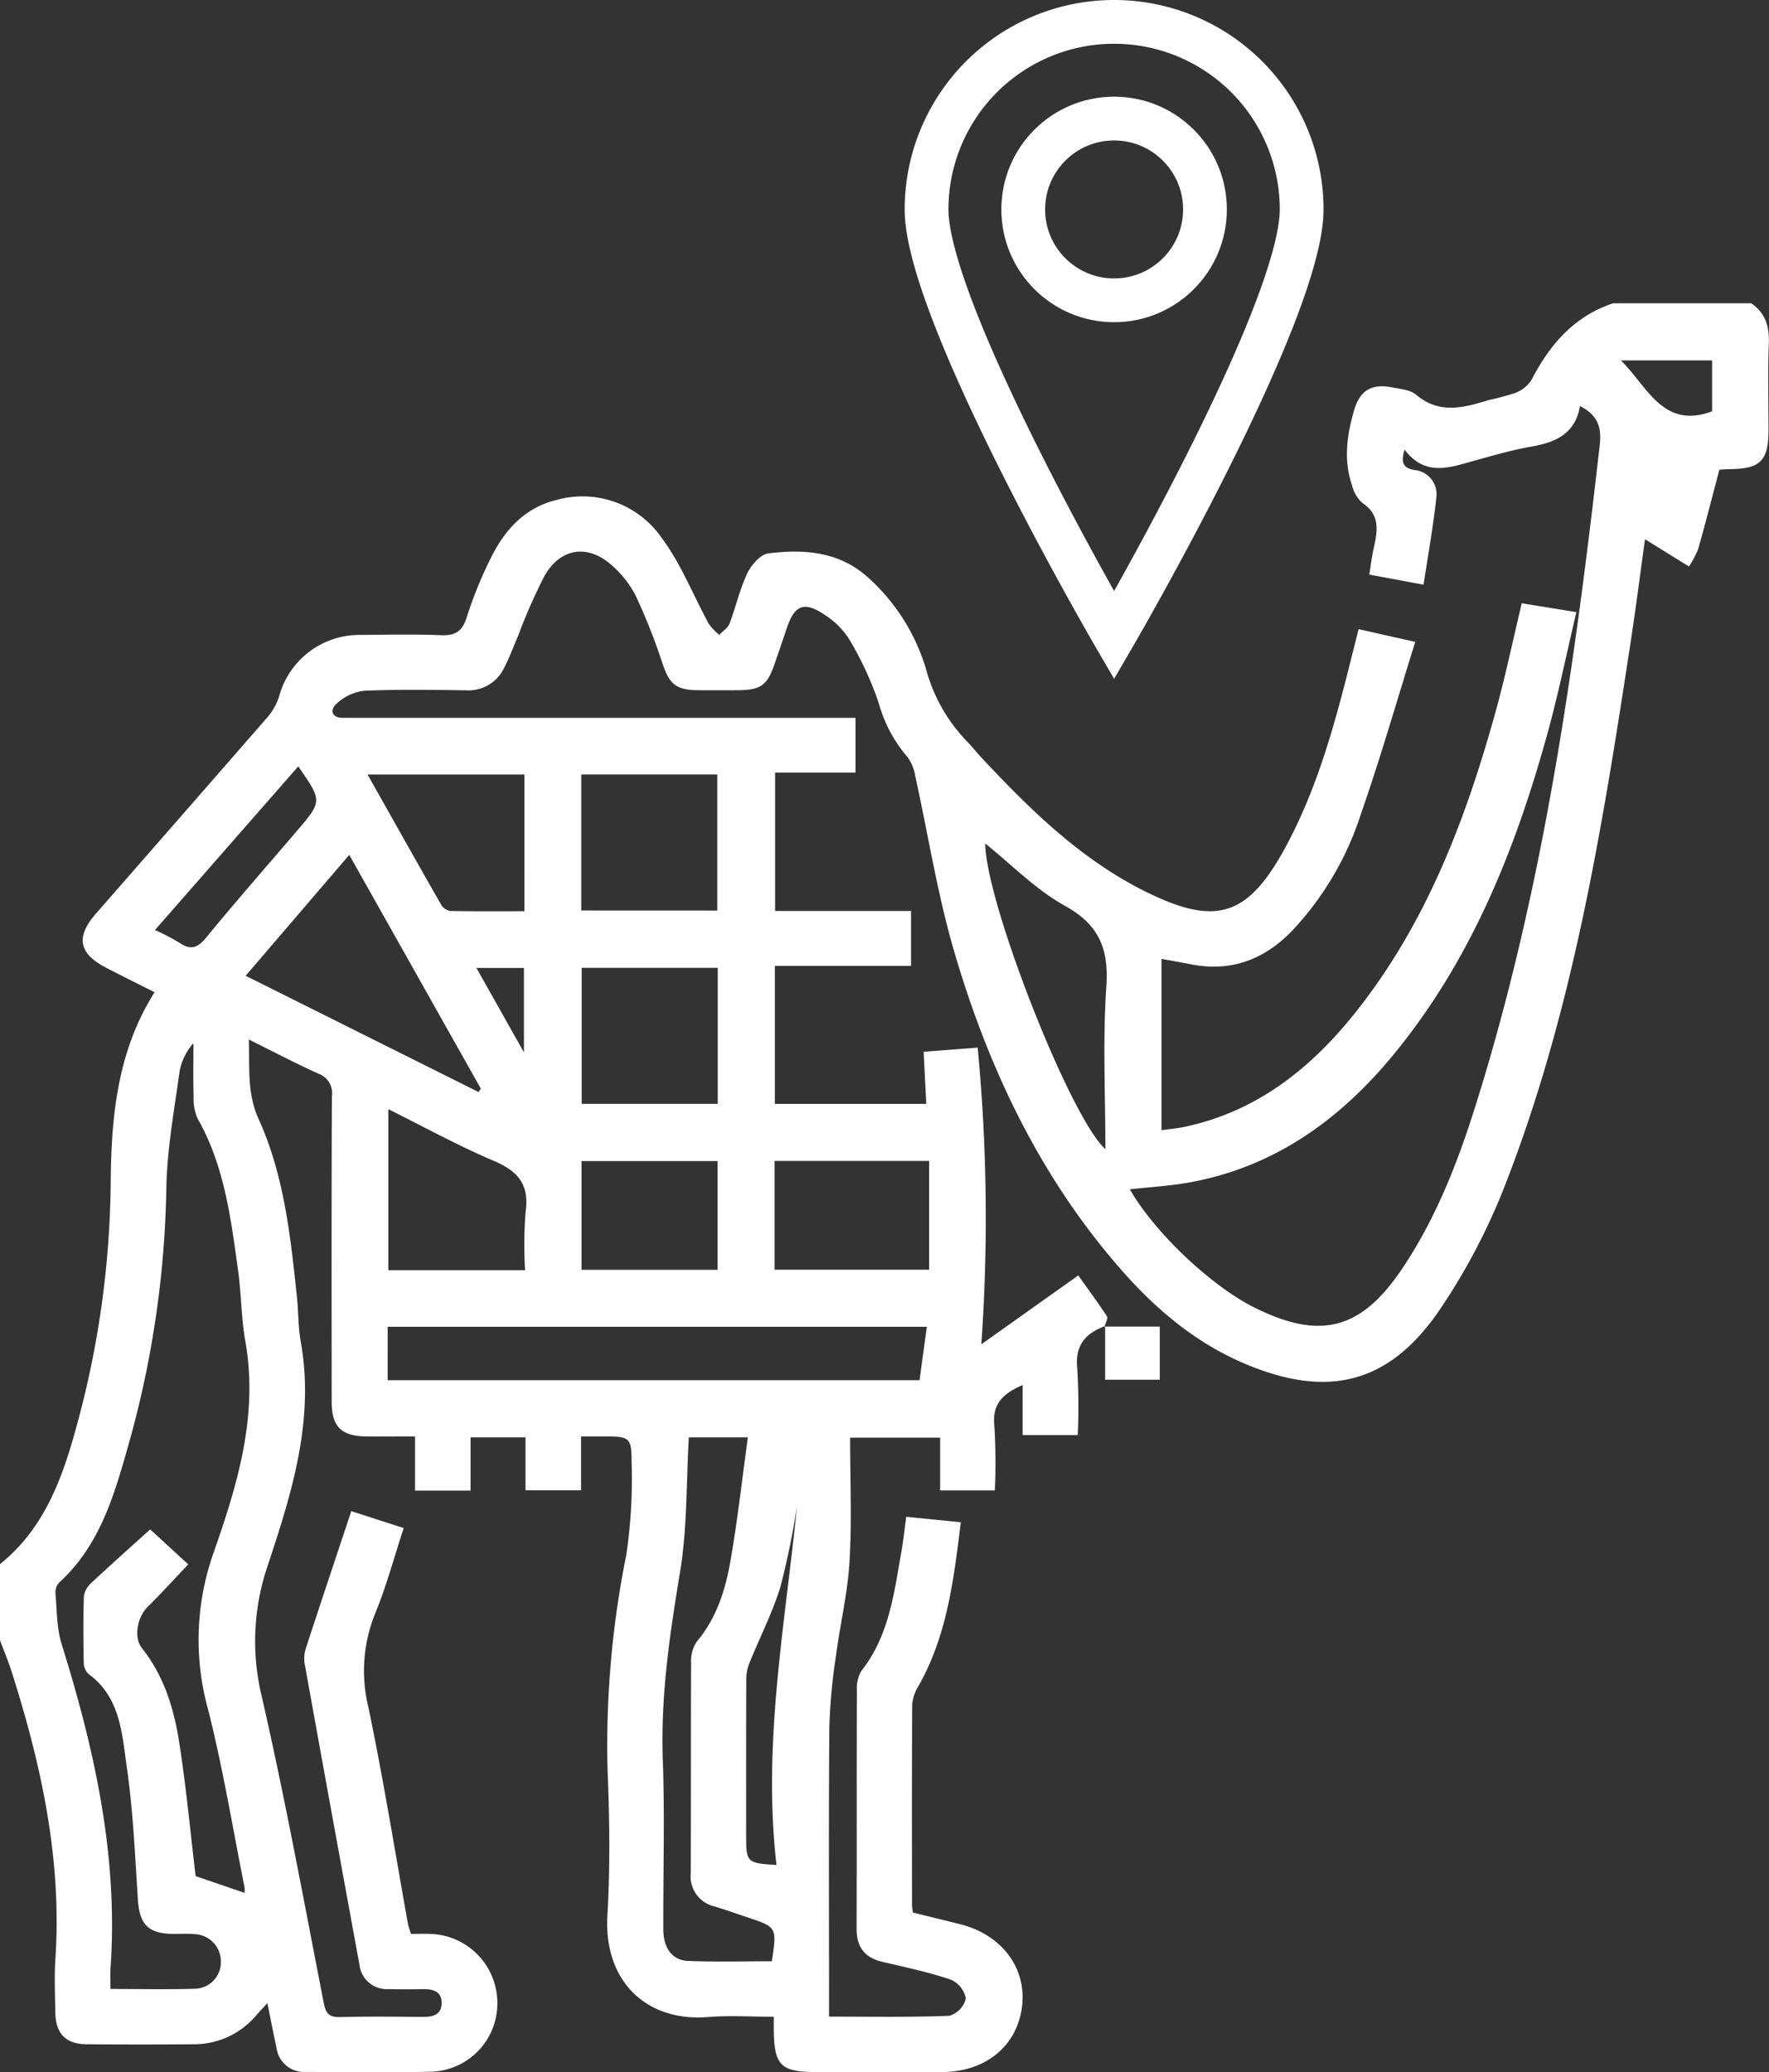 <svg xmlns="http://www.w3.org/2000/svg" width="242.526" height="284.084" viewBox="0 0 242.526 284.084">
  <rect x="0" y="0" width="242.526" height="284.084" fill="#333333" stroke="none"/>
  <g id="Group_143" data-name="Group 143" transform="translate(0 3)">
    <g id="Group_142" data-name="Group 142" transform="translate(0 38.575)">
      <path id="Path_270" data-name="Path 270" d="M297.218,1377.421c-2.688,1-4.149,2.621-3.814,5.8a89.134,89.134,0,0,1,.067,9.149h-7.553V1385.5c-2.683,1.182-4.207,2.564-3.881,5.58a83.771,83.771,0,0,1,.067,8.878h-7.5v-7.236H262.261c0,5.679.251,11.341-.081,16.97-.259,4.388-1.31,8.723-1.882,13.1a79.765,79.765,0,0,0-.885,9.607c-.1,12.313-.041,24.624-.041,36.938v2.75c5.65,0,11.078.1,16.492-.111a3.324,3.324,0,0,0,2.264-2.37,3.539,3.539,0,0,0-2.071-2.591c-3.051-1.027-6.225-1.7-9.369-2.437-2.454-.573-3.547-2.052-3.541-4.558.033-10.892,0-21.785.041-32.676a4.64,4.64,0,0,1,.641-2.687c3.8-4.829,4.457-10.673,5.479-16.4.262-1.466.409-2.952.644-4.692l7.485.748c-.973,7.859-1.865,15.494-5.775,22.4a5.714,5.714,0,0,0-.885,2.583c-.063,9.154-.038,18.31-.03,27.466a9.669,9.669,0,0,0,.128,1.06q3.2.788,6.394,1.577c5.756,1.423,9.214,5.992,8.56,11.306-.665,5.408-4.989,8.964-10.96,8.979-5.761.015-11.522,0-17.284,0-4.832,0-5.745-.919-5.791-5.818,0-.47,0-.939,0-1.759-3.048,0-6.029-.2-8.975.038-8.524.7-14.352-4.966-13.833-13.9.383-6.608.3-13.264.024-19.884a131.846,131.846,0,0,1,2.569-29.585,71.177,71.177,0,0,0,.723-12.726c.009-3.377-.33-3.5-3.729-3.5h-3.2v7.387h-7.614v-7.255h-7.53v7.292h-7.615v-7.424c-2.341,0-4.514.015-6.687,0-3.4-.028-4.739-1.336-4.743-4.727-.014-13.97-.032-27.94.03-41.91a2.821,2.821,0,0,0-1.829-3.083c-3.136-1.411-6.183-3.021-9.562-4.7.133,3.934-.26,7.377,1.349,10.92,3.495,7.7,4.37,16.074,5.25,24.4.215,2.039.166,4.119.525,6.127,1.911,10.684-1.211,20.654-4.481,30.524a32.085,32.085,0,0,0-.9,17.961c3.205,13.975,5.789,28.093,8.536,42.171.286,1.471.765,1.956,2.257,1.916,3.786-.1,7.576-.051,11.364-.024,1.324.009,2.483-.289,2.533-1.809.056-1.676-1.153-2.024-2.58-1.995q-2.366.048-4.735-.006a3.757,3.757,0,0,1-3.949-3.354q-3.785-20.583-7.5-41.179a4.471,4.471,0,0,1,.125-2.1c2.022-6.208,4.1-12.4,6.256-18.889l7.186,2.316c-1.312,4-2.362,7.952-3.908,11.7a20.974,20.974,0,0,0-.939,12.849c2.064,9.871,3.653,19.843,5.444,29.772a12.915,12.915,0,0,0,.406,1.322c.935,0,1.865-.04,2.792.006a9.465,9.465,0,0,1,9.043,9.441,9.353,9.353,0,0,1-9.019,9.439c-5.758.145-11.522.056-17.284.032a3.792,3.792,0,0,1-3.977-3.33c-.417-1.907-.785-3.825-1.247-6.1-.651.712-1.1,1.19-1.535,1.68a11.142,11.142,0,0,1-8.532,3.957q-7.339.062-14.68,0c-2.917-.025-4.285-1.452-4.329-4.418-.036-2.447-.147-4.9.014-7.339.9-13.541-1.92-26.5-5.988-39.276-.47-1.476-1.071-2.91-1.611-4.363v-10.419c5.826-4.678,8.36-11.208,10.28-18.117a130.226,130.226,0,0,0,4.9-34.079c.066-9.129.9-18.13,6.018-26.209-2.273-1.147-4.46-2.228-6.626-3.349-3.806-1.97-4.219-4.227-1.389-7.461q11.769-13.45,23.516-26.92a8.083,8.083,0,0,0,1.571-2.832,11.408,11.408,0,0,1,11.255-8.421c3.63-.032,7.265-.113,10.889.037,1.936.08,2.934-.447,3.559-2.4a56.67,56.67,0,0,1,3.487-8.512c1.884-3.686,4.617-6.612,8.855-7.63a13.192,13.192,0,0,1,14.443,5.261c2.634,3.542,4.281,7.813,6.424,11.729a8.014,8.014,0,0,0,1.431,1.505c.478-.507,1.167-.933,1.4-1.534.869-2.281,1.4-4.706,2.442-6.9.544-1.145,1.8-2.6,2.879-2.731,4.763-.586,9.44-.32,13.4,3.057a27.329,27.329,0,0,1,8.41,13.452,22.732,22.732,0,0,0,5.573,9.407c.6.63,1.133,1.316,1.725,1.951,6.7,7.172,13.666,14.047,22.584,18.481,9.71,4.826,14.07,3.417,19.21-6.066,4.052-7.475,6.4-15.57,8.481-23.755.514-2.02,1.019-4.043,1.548-6.144l7.768,1.746c-2.538,8.105-4.783,15.967-7.479,23.67a42.067,42.067,0,0,1-9.6,16.137c-3.763,3.781-8.223,5.44-13.557,4.414-1.362-.263-2.728-.5-4.158-.767v23.486c1.136-.16,2.149-.242,3.135-.45,9.842-2.077,17.229-7.908,23.339-15.541,9.753-12.181,15.183-26.431,19.3-41.256,1.364-4.905,2.4-9.9,3.618-14.986l7.49,1.215c-1.373,5.8-2.5,11.362-4.016,16.82-4.389,15.842-10.446,30.93-21.02,43.8-7.368,8.967-16.375,15.466-28.058,17.568-2.661.479-5.381.628-8.125.935,3.332,5.855,11.112,13.226,17.021,16.179,9.111,4.556,14.7,3.09,20.361-5.366,4.516-6.748,7.467-14.229,9.892-21.9,9.359-29.62,13.651-60.2,17.147-90.937.274-2.4-.231-4.095-2.709-5.352-.646,3.823-3.367,4.99-6.7,5.567-2.554.444-5.064,1.178-7.57,1.865-3.427.938-6.877,2.376-9.781-1.461-.52,1.787-.238,2.518,1.375,2.8a3.326,3.326,0,0,1,2.99,3.691c-.414,3.962-1.133,7.892-1.757,12.029-2.671-.5-4.96-.924-7.442-1.385.208-1.279.337-2.363.566-3.425.516-2.389,1.075-4.7-1.543-6.414a4.815,4.815,0,0,1-1.391-2.42c-1.187-3.43-.7-6.853.277-10.235.785-2.724,2.384-3.716,5.166-3.179,1.154.223,2.535.33,3.358,1.025,3.206,2.709,6.525,1.761,9.93.726a35.22,35.22,0,0,0,3.644-.98,4.559,4.559,0,0,0,2.217-1.756c2.5-4.857,5.843-8.75,11.2-10.536h18.943c1.939,1.333,2.5,3.173,2.409,5.49-.152,3.939-.039,7.888-.042,11.834,0,4.252-1.082,5.356-5.248,5.412-.619.008-1.238.062-1.487.075-.995,3.756-1.9,7.315-2.9,10.848a13.869,13.869,0,0,1-1.269,2.427l-6.027-3.739c-.692,4.967-1.293,9.678-2.012,14.371-3.841,25.1-7.84,50.184-17.107,74a86.409,86.409,0,0,1-9.063,17.309c-6.915,10.117-15.3,12.146-26.62,7.374-6.687-2.82-12.112-7.352-16.851-12.727-11.222-12.725-18.338-27.7-23.056-43.8-2.318-7.909-3.583-16.126-5.37-24.193a5.636,5.636,0,0,0-1.081-2.528,19.16,19.16,0,0,1-3.918-7.419,45.824,45.824,0,0,0-3.94-8.534,11.04,11.04,0,0,0-3.443-3.49c-2.846-1.908-4.132-1.359-5.21,1.855q-.825,2.465-1.678,4.921c-1.007,2.909-1.9,3.541-5.036,3.557-1.815.009-3.63.013-5.445,0-3.061-.023-3.937-.857-4.889-3.716a82.1,82.1,0,0,0-3.639-9.2,13.927,13.927,0,0,0-3.156-4.083c-3.293-3.046-7.077-2.6-9.331,1.264a75.294,75.294,0,0,0-3.616,8.191c-.655,1.516-1.216,3.08-1.984,4.536a5.386,5.386,0,0,1-5.213,3.021c-4.655-.058-9.317-.146-13.963.067a6.713,6.713,0,0,0-3.8,1.8c-.873.793-.7,1.947.982,1.909.552-.012,1.105,0,1.657,0H263v7.5H251.977v18.975h18.635v7.527H251.945v18.921H272.7c-.12-2.374-.234-4.622-.361-7.146l7.41-.566a245.868,245.868,0,0,1,.5,40.669l13.291-9.442c1.36,1.912,2.7,3.718,3.926,5.6.184.284-.2.938-.323,1.42Zm-117.978,77.7a3.553,3.553,0,0,0-.008-.795c-1.624-8.11-2.953-16.3-4.982-24.3a35.787,35.787,0,0,1,.713-21.446c3.277-9.344,6.2-18.878,4.383-29.087-.565-3.173-.544-6.445-.987-9.645-.994-7.178-1.87-14.394-5.556-20.876a6.61,6.61,0,0,1-.546-2.963c-.074-2.453-.024-4.911-.024-7.366a7.857,7.857,0,0,0-1.9,3.863c-.718,5.216-1.677,10.442-1.811,15.684a137.647,137.647,0,0,1-4.863,34.32c-2.062,7.254-3.914,14.686-9.848,20.088a2.008,2.008,0,0,0-.495,1.477c.207,2.331.163,4.763.85,6.958,4.521,14.459,7.765,29.086,6.7,44.38-.064.912-.008,1.833-.008,2.886,4.066,0,7.842.087,11.611-.034a3.64,3.64,0,0,0,3.525-3.74,3.737,3.737,0,0,0-3.541-3.74c-1.017-.1-2.049-.027-3.074-.039-3.382-.04-4.546-1.329-4.766-4.742-.392-6.052-.652-12.135-1.518-18.127-.659-4.564-.871-9.539-5.2-12.728a2.091,2.091,0,0,1-.7-1.458c-.062-3.072-.085-6.147.019-9.217a3.024,3.024,0,0,1,1-1.821c2.634-2.471,5.335-4.868,8.088-7.359l5.221,4.795c-1.957,2.059-3.7,3.985-5.552,5.81-1.43,1.413-1.991,4.183-.783,5.7,3,3.776,4.359,8.226,5.083,12.825.965,6.132,1.534,12.327,2.262,18.4Zm19.618-70.278h72.921c.338-2.475.662-4.849,1-7.325h-73.92Zm52.677,79.655c.688-4.672.688-4.673-3.327-6.014-1.493-.5-2.977-1.03-4.484-1.484a4.225,4.225,0,0,1-3.312-4.536c.04-9.62,0-19.24.048-28.858a4.8,4.8,0,0,1,.742-2.883c2.769-3.264,3.974-7.173,4.674-11.213.959-5.537,1.583-11.133,2.367-16.828h-8.091c-.368,6.281-.211,12.47-1.207,18.467-1.423,8.563-2.677,17.056-2.363,25.781.278,7.717.043,15.453.068,23.18.009,2.566,1.2,4.256,3.386,4.344C243.874,1464.608,247.722,1464.5,251.535,1464.5ZM179.39,1329.4l31.918,15.931.327-.454c-5.966-10.6-11.93-21.2-18.039-32.05Zm64.659-8.943V1301.8H225.4v18.649Zm.064,7.851h-18.65v18.648h18.65ZM217.7,1369.762a57.171,57.171,0,0,1,.07-7.958c.543-3.746-1-5.6-4.341-7.023-4.9-2.077-9.577-4.662-14.477-7.093v22.075Zm34.2-.069h21.19v-14.91H251.9Zm28.886-58.425c.05,8,11.633,37.562,16.472,41.9,0-7.484-.375-14.91.128-22.275.354-5.19-.979-8.488-5.7-11.1C287.705,1317.589,284.4,1314.162,280.786,1311.268Zm-63.179-9.462H196.1c3.462,6.143,6.764,12.029,10.115,17.887a1.786,1.786,0,0,0,1.241.822c3.355.067,6.712.037,10.15.037Zm26.485,67.9V1354.8H225.441v14.908Zm-77.134-46.577a30.352,30.352,0,0,1,3.344,1.738c1.54,1.063,2.494.734,3.674-.7,4.041-4.924,8.245-9.715,12.386-14.558,3.552-4.155,3.552-4.156.238-8.913Zm88.029,78.941a111.726,111.726,0,0,1-2.27,11.06c-1.115,3.648-2.9,7.09-4.325,10.647a6.28,6.28,0,0,0-.369,2.268c-.027,7.17-.016,14.339-.016,21.509,0,3.34.181,3.522,4.16,3.745C250.242,1434.669,253.345,1418.363,254.987,1402.073Zm112.938-157.029c3.631,3.534,5.781,9.516,12.513,6.975v-6.975Zm-150.38,94.864v-11.579h-6.516C213.2,1332.181,215.225,1335.787,217.545,1339.908Z" transform="translate(-145.712 -1237.208)" fill="#fff"/>
      <path id="Path_271" data-name="Path 271" d="M350.274,1426.7h7.581v7.285h-7.494c0-2.41,0-4.887,0-7.363Z" transform="translate(-198.851 -1286.413)" fill="#fff"/>
    </g>
    <circle id="Ellipse_33" data-name="Ellipse 33" cx="12.458" cy="12.458" r="12.458" transform="translate(140.283 13.254)" fill="none" stroke="#fff" stroke-miterlimit="10" stroke-width="6"/>
    <path id="Path_272" data-name="Path 272" d="M368.744,1210.809c0,14.2-25.712,58.385-25.712,58.385s-25.712-44.185-25.712-58.385a25.712,25.712,0,1,1,51.424,0Z" transform="translate(-190.291 -1185.097)" fill="none" stroke="#fff" stroke-miterlimit="10" stroke-width="6"/>
  </g>
</svg>
